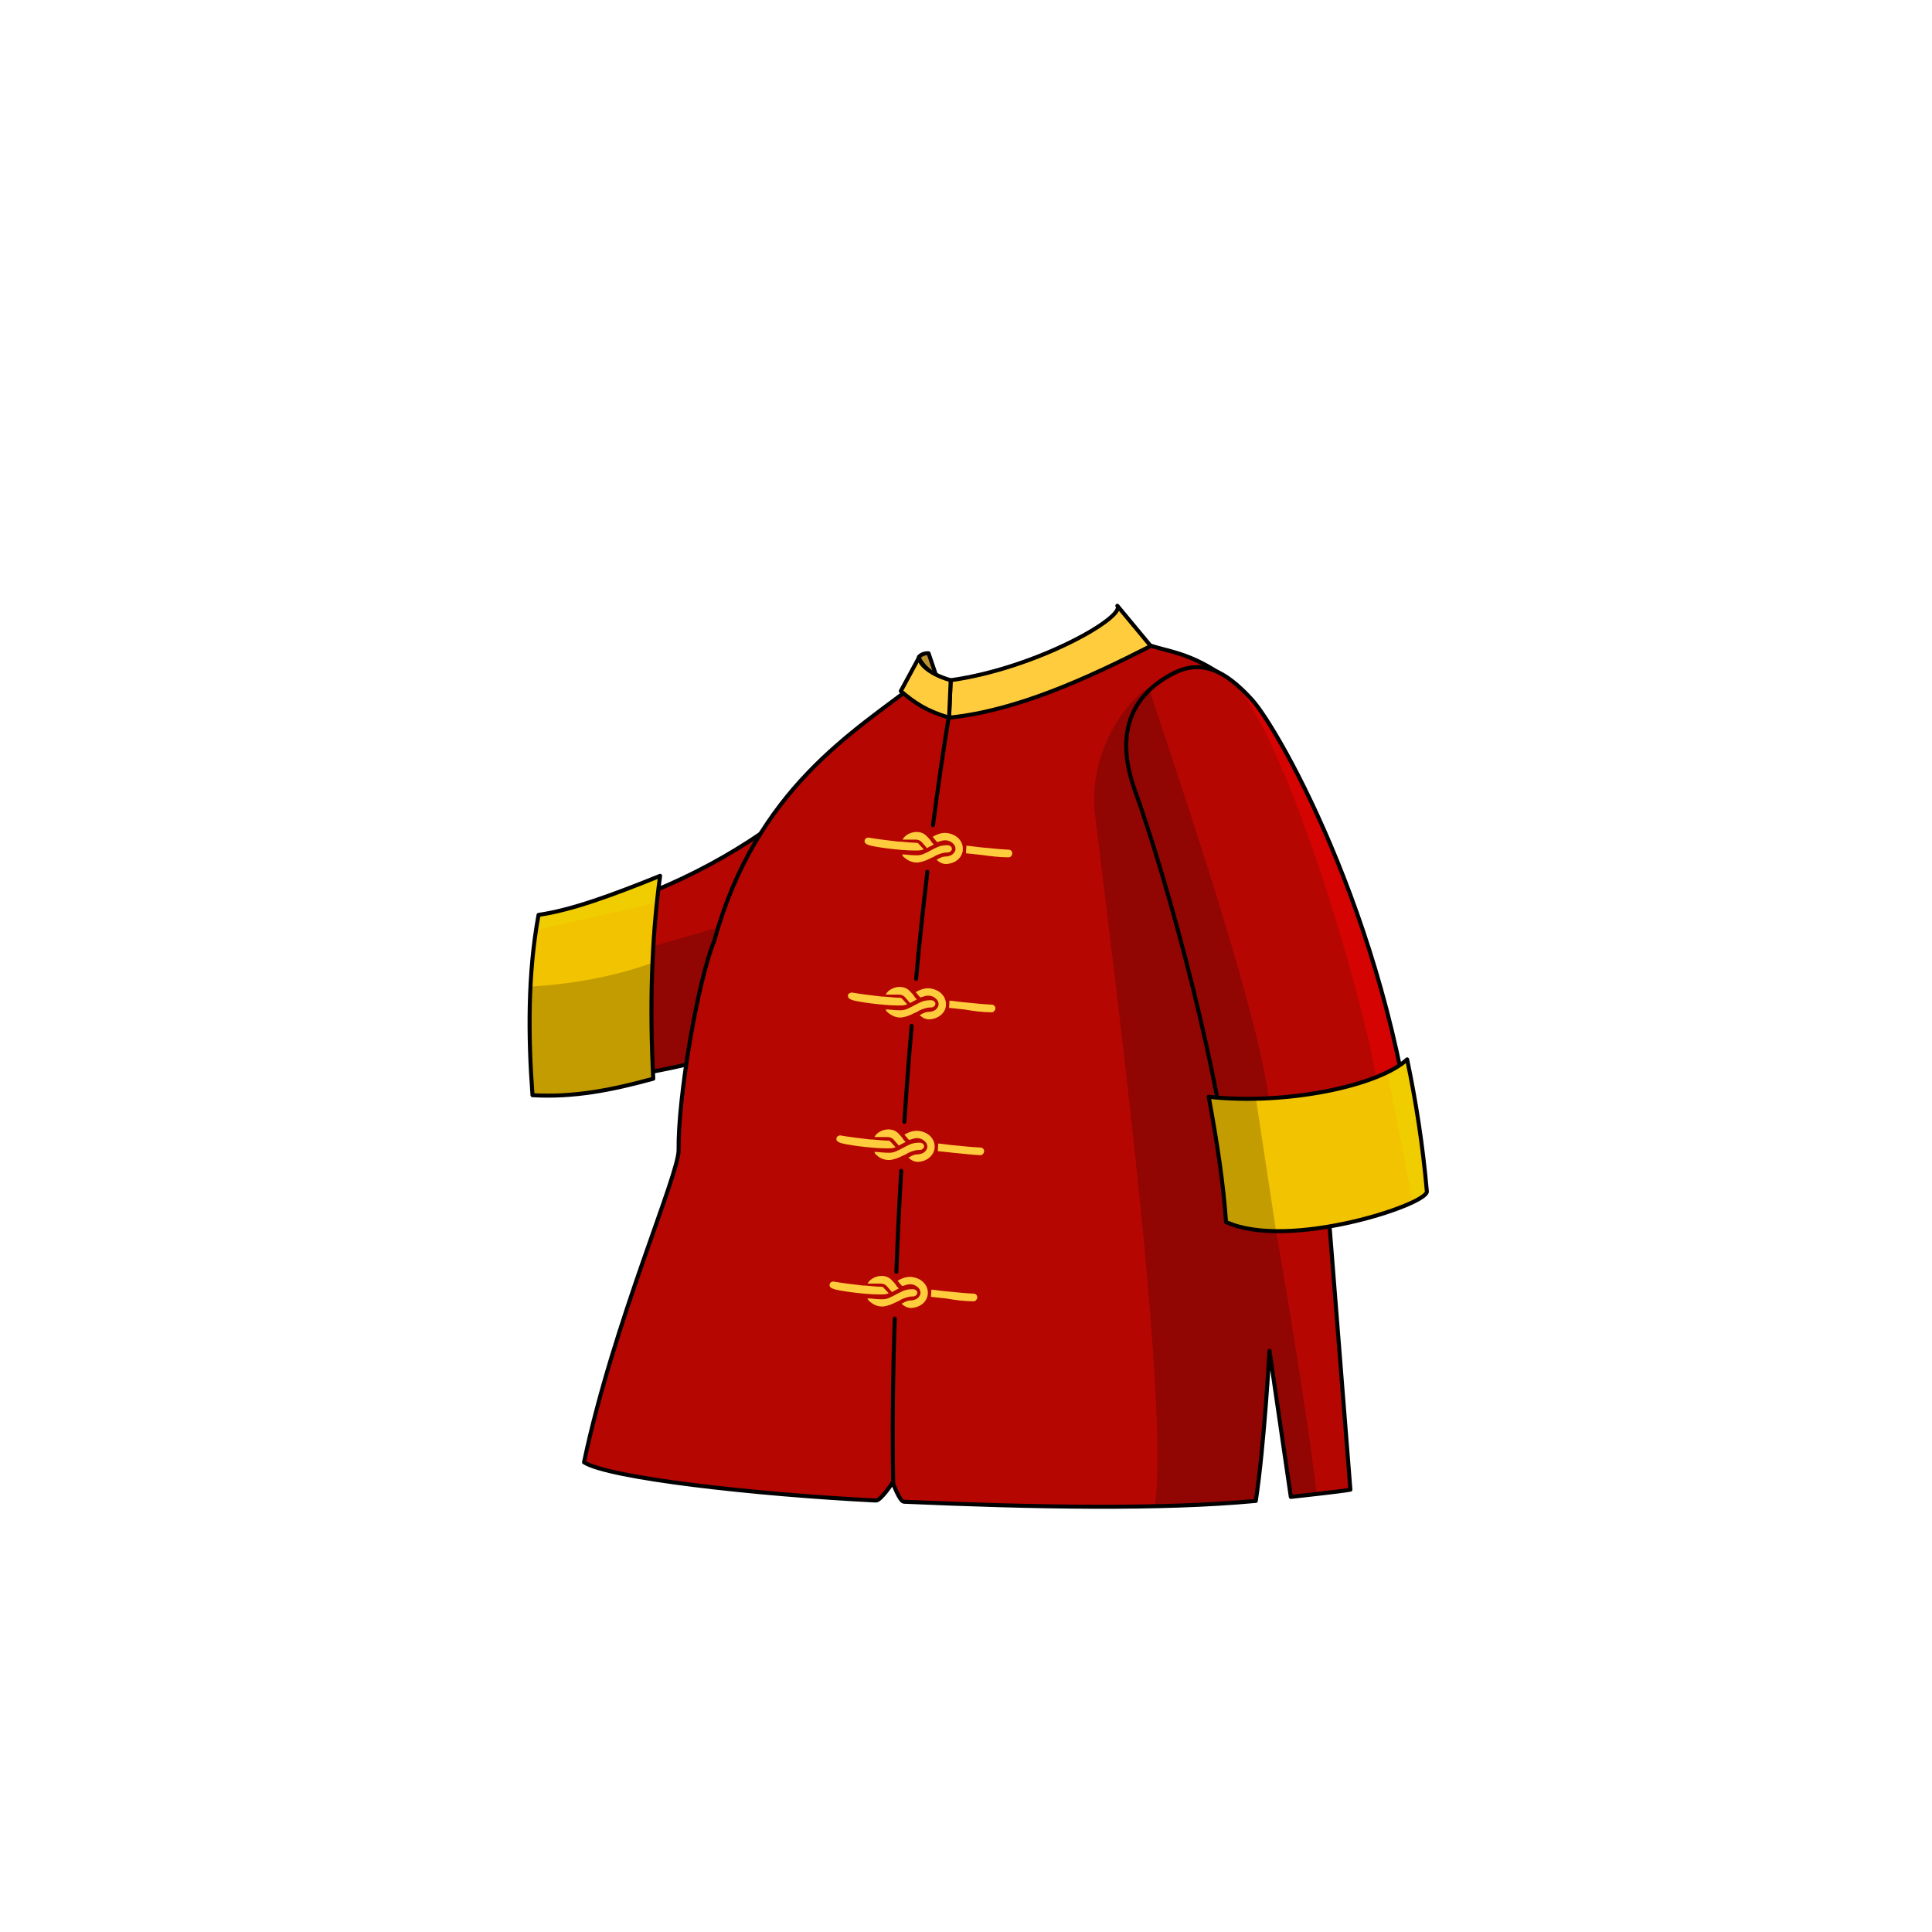 <?xml version="1.0" encoding="utf-8"?>
<!-- Generator: Adobe Illustrator 22.1.0, SVG Export Plug-In . SVG Version: 6.00 Build 0)  -->
<svg version="1.1" id="Слой_1" xmlns="http://www.w3.org/2000/svg" xmlns:xlink="http://www.w3.org/1999/xlink" x="0px" y="0px"
	 viewBox="0 0 480 480" style="enable-background:new 0 0 480 480;" xml:space="preserve">
<style type="text/css">
	.st0{opacity:0.2;clip-path:url(#XMLID_5_);}
	.st1{opacity:0.2;clip-path:url(#XMLID_6_);}
	.st2{fill:#FFCC3E;stroke:#000000;stroke-width:0.992;stroke-linecap:round;stroke-linejoin:round;stroke-miterlimit:10;}
	.st3{fill:#BC902E;stroke:#000000;stroke-width:0.992;stroke-linecap:round;stroke-linejoin:round;stroke-miterlimit:10;}
	.st4{fill:none;stroke:#000000;stroke-linecap:round;stroke-linejoin:round;stroke-miterlimit:10;}
	.st5{opacity:0.2;clip-path:url(#XMLID_7_);}
	.st6{opacity:0.5;clip-path:url(#XMLID_7_);fill:#EFD800;}
	.st7{fill:#FFCC3E;}
	.st8{opacity:0.2;clip-path:url(#_x32__1_);}
	.st9{opacity:0.5;clip-path:url(#_x32__1_);fill:#F70000;}
	.st10{opacity:0.2;clip-path:url(#_x32__2_);}
	.st11{opacity:0.5;clip-path:url(#_x32__2_);fill:#EFD800;}
</style>
<g>
	<g>
		<defs>
			<path id="XMLID_4_" d="M136.1,229.4l-2.3,40c19.4-0.7,40.9-4.6,59.7-12l-1.5-52.4C176.5,216.2,157.2,225.1,136.1,229.4z"/>
		</defs>
		<use xlink:href="#XMLID_4_"  style="overflow:visible;fill:#B50602;"/>
		<clipPath id="XMLID_5_">
			<use xlink:href="#XMLID_4_"  style="overflow:visible;"/>
		</clipPath>
		<path class="st0" d="M139.8,284.1c-3.9-5.1-14.1-30.1-13.8-34.9c0.3-4.8,61.9-21.4,61.9-21.4l-5.9,41.1L139.8,284.1z"/>
		
			<use xlink:href="#XMLID_4_"  style="overflow:visible;fill:none;stroke:#000000;stroke-linecap:round;stroke-linejoin:round;stroke-miterlimit:10;"/>
	</g>
	<g>
		<defs>
			<path id="XMLID_3_" d="M227.9,169.6c0,0,8.1,9.4,57.9-9.2c5.4,1.7,11.2,2,20.9,9.6c26.3,22.9,21.1,102.7,21.1,102.7l7.7,97.4
				c-1.8,0.4-14.8,1.8-14.8,1.8l-5.3-36.3c0,0-1.3,23.5-3.4,37.3c-23.5,2.2-55.3,1.6-87.4,0.2c-1.1,0-2.8-4.8-2.8-4.8
				s-3,4.6-4.2,4.5c-30.1-1.5-66.4-5.6-72.5-9.5c7.3-34.7,23.6-71.5,23.5-77.6c-0.2-12.7,4.7-41.9,8.9-52.1
				C187.9,195.8,212.5,181.6,227.9,169.6z"/>
		</defs>
		<use xlink:href="#XMLID_3_"  style="overflow:visible;fill:#B50602;"/>
		<clipPath id="XMLID_6_">
			<use xlink:href="#XMLID_3_"  style="overflow:visible;"/>
		</clipPath>
		<path class="st1" d="M284.3,380.4c9.9-2.7-5.2-120.3-12.2-177.7c-2-16.6,8.6-29.2,13.2-31.8c1-0.6,10.2,46.4,16.4,66.3
			c2.3,7.6,4.3,15.2,6.6,22.8c3.1,10.2,22.4,122.2,19.2,122.2C310.1,382.2,281.1,381.3,284.3,380.4z"/>
		
			<use xlink:href="#XMLID_3_"  style="overflow:visible;fill:none;stroke:#000000;stroke-linecap:round;stroke-linejoin:round;stroke-miterlimit:10;"/>
	</g>
	<path class="st2" d="M236.2,169l-0.4,9.3c16.8-1.7,34.4-9.8,50.1-17.8l-8.3-10C279.7,153.3,257.6,166,236.2,169z"/>
	<g>
		<path class="st3" d="M228.3,163.2c0,0,0.8-1,2.4-0.9l1.7,5C231.6,167.8,228.2,164.3,228.3,163.2z"/>
		<path class="st2" d="M236.2,169l-0.4,9.3c-5.7-1.7-8.6-3.7-12-6.6l4.6-8.5C228.1,164.4,230.2,167.3,236.2,169z"/>
	</g>
	<path class="st4" d="M221.9,368.3c-0.2-12.6-0.1-26.4,0.4-40.7c0,0,0,0,0,0 M223.9,290.9c-0.5,8.5-0.9,16.9-1.2,25.1 M226.5,254.9
		c-0.7,7.9-1.3,15.9-1.8,23.8 M230.4,216.6c-1,8.7-2,17.6-2.8,26.6 M235.7,178.2c-1.4,8.6-2.7,17.6-3.9,26.8"/>
	<g>
		<defs>
			<path id="XMLID_2_" d="M133.8,227.3c-2.7,14.6-2.6,30.2-1.5,44.8c10.3,0.6,19.8-1.3,30-4.1c-0.9-17.3-0.5-34.2,1.7-50.4
				C152.1,222.4,142.1,226.1,133.8,227.3z"/>
		</defs>
		<use xlink:href="#XMLID_2_"  style="overflow:visible;fill:#F2C300;"/>
		<clipPath id="XMLID_7_">
			<use xlink:href="#XMLID_2_"  style="overflow:visible;"/>
		</clipPath>
		<path class="st5" d="M129.7,275.7c-0.4-1.4-1.5-30.4-1.5-30.4c12.9-0.5,25.6-2.5,38.6-7.9l-0.3,32L129.7,275.7z"/>
		<polygon class="st6" points="131.6,223.3 130,231.8 164.9,223.9 164.9,214.3 		"/>
		
			<use xlink:href="#XMLID_2_"  style="overflow:visible;fill:none;stroke:#000000;stroke-linecap:round;stroke-linejoin:round;stroke-miterlimit:10;"/>
	</g>
	<g>
		<path class="st7" d="M239.2,211.3c0.2-1.7-0.8-3.3-2.6-4c-1.6-0.6-3-0.5-4.9,0.6l0,0c0.2,0.2,0.4,0.5,0.6,0.7
			c0.4,0.5,0.5,0.6,0.6,0.6c0.1,0,0.4-0.1,0.7-0.2c1.1-0.4,2.1-0.3,3,0.4c0.5,0.4,0.8,0.9,0.8,1.5c0,0.5-0.3,1-0.8,1.4
			c-0.4,0.3-1.1,0.5-1.7,0.5c-0.7,0-1.3,0.3-2,0.7c-0.1,0-0.2,0.1-0.2,0.1c0.9,0.9,1.9,1.2,3,1C237.6,214.3,239,213,239.2,211.3z"/>
		<path class="st7" d="M250.6,213c0.2,0,0.5-0.1,0.6-0.3c0.2-0.2,0.3-0.4,0.3-0.7c0-0.5-0.4-0.9-0.9-0.9c-2.4-0.1-4.8-0.4-7.1-0.6
			c-1.1-0.1-2.2-0.3-3.4-0.4L240,212c1.3,0.1,2.6,0.3,3.8,0.4C246,212.7,248.3,213,250.6,213l0,0.3h0V213z"/>
		<path class="st7" d="M227.8,214.3L227.8,214.3c0.4,0,0.8-0.1,1.2-0.2c0.9-0.2,1.8-0.7,2.7-1.1c0.2-0.1,0.5-0.2,0.7-0.4
			c0.9-0.4,1.8-0.8,3-0.8c0,0,0,0,0,0c0.3,0,0.6-0.1,0.8-0.3c0.2-0.2,0.3-0.4,0.3-0.6c0-0.5-0.5-0.9-1.1-0.9l-0.2,0
			c-1,0-1.9,0.2-2.8,0.7l-0.8,0.4c-0.7,0.4-1.5,0.8-2.2,1.1c-0.5,0.2-1.1,0.3-1.5,0.3l-0.2,0c-1,0-1.9-0.1-3-0.2l-0.6,0
			c0.1,0.1,0.2,0.3,0.2,0.4C225.3,213.7,226.5,214.3,227.8,214.3z"/>
		<path class="st7" d="M214.8,209c0,0.4,0.3,0.7,0.9,0.9c1.1,0.5,7.9,1.4,11.3,1.4c0.1,0,0.3,0,0.4,0l0.2,0c0.7,0,1.3,0,1.9-0.3
			l-0.2-0.2c-0.4-0.4-0.8-0.9-1.2-1.3c0,0-0.2-0.1-0.3-0.1c-0.7,0-2.1-0.1-4.1-0.3l-0.5,0l0,0c-2.7-0.3-5.7-0.7-7.4-1
			c0,0-0.1,0-0.1,0c-0.2,0-0.4,0.1-0.6,0.2C214.9,208.5,214.8,208.7,214.8,209z"/>
		<path class="st7" d="M230.2,207.7c-0.7-0.7-1.5-1-2.5-1c-1.3,0-2.8,0.7-3.4,1.8c0,0,0,0.1-0.1,0.1c0.2,0,0.4,0,0.6,0
			c0.9,0,1.7,0,2.5,0c0.1,0,0.2,0,0.2,0c0.6,0,1.1,0.2,1.5,0.6l1.3,1.5l1.7-0.9l-0.5-0.5C231.2,208.7,230.7,208.2,230.2,207.7z"/>
	</g>
	<g>
		<path class="st7" d="M235,249.9c0.2-1.7-0.8-3.3-2.6-4c-1.6-0.6-3-0.5-4.9,0.6l0,0c0.2,0.2,0.4,0.5,0.6,0.7
			c0.4,0.5,0.5,0.6,0.6,0.6c0.1,0,0.4-0.1,0.7-0.2c1.1-0.4,2.1-0.3,3,0.4c0.5,0.4,0.8,0.9,0.8,1.5c0,0.5-0.3,1-0.8,1.4
			c-0.4,0.3-1.1,0.5-1.7,0.5c-0.7,0-1.3,0.3-2,0.7c-0.1,0-0.2,0.1-0.2,0.1c0.9,0.9,1.9,1.2,3,1C233.4,252.9,234.9,251.5,235,249.9z"
			/>
		<path class="st7" d="M246.4,251.5c0.2,0,0.5-0.1,0.6-0.3c0.2-0.2,0.3-0.4,0.3-0.7c0-0.5-0.4-0.9-0.9-0.9c-2.4-0.1-4.8-0.4-7.1-0.6
			c-1.1-0.1-2.2-0.3-3.4-0.4l-0.1,1.8c1.3,0.1,2.6,0.3,3.8,0.4C241.9,251.2,244.1,251.5,246.4,251.5l0,0.3h0V251.5z"/>
		<path class="st7" d="M223.7,252.8L223.7,252.8c0.4,0,0.8-0.1,1.2-0.2c0.9-0.2,1.8-0.7,2.7-1.1c0.2-0.1,0.5-0.2,0.7-0.4
			c0.9-0.4,1.8-0.8,3-0.8c0,0,0,0,0,0c0.3,0,0.6-0.1,0.8-0.3c0.2-0.2,0.3-0.4,0.3-0.6c0-0.5-0.5-0.9-1.1-0.9l-0.2,0
			c-1,0-1.9,0.2-2.8,0.7l-0.8,0.4c-0.7,0.4-1.5,0.8-2.2,1.1c-0.5,0.2-1.1,0.3-1.5,0.3l-0.2,0c-1,0-1.9-0.1-3-0.2l-0.6,0
			c0.1,0.1,0.2,0.3,0.2,0.4C221.2,252.2,222.4,252.8,223.7,252.8z"/>
		<path class="st7" d="M210.7,247.5c0,0.4,0.3,0.7,0.9,0.9c1.1,0.5,7.9,1.4,11.3,1.4c0.1,0,0.3,0,0.4,0l0.2,0c0.7,0,1.3,0,1.9-0.3
			l-0.2-0.2c-0.4-0.4-0.8-0.9-1.2-1.3c0,0-0.2-0.1-0.3-0.1c-0.7,0-2.1-0.1-4.1-0.3l-0.5,0l0,0c-2.7-0.3-5.7-0.7-7.4-1
			c0,0-0.1,0-0.1,0c-0.2,0-0.4,0.1-0.6,0.2C210.7,247,210.6,247.3,210.7,247.5z"/>
		<path class="st7" d="M226,246.2c-0.7-0.7-1.5-1-2.5-1c-1.3,0-2.8,0.7-3.4,1.8c0,0,0,0.1-0.1,0.1c0.2,0,0.4,0,0.6,0
			c0.9,0,1.7,0,2.5,0c0.1,0,0.2,0,0.2,0c0.6,0,1.1,0.2,1.5,0.6l1.3,1.5l1.7-0.9l-0.5-0.5C227,247.2,226.5,246.7,226,246.2z"/>
	</g>
	<g>
		<path class="st7" d="M232.2,285.3c0.2-1.7-0.8-3.3-2.6-4c-1.6-0.6-3-0.5-4.9,0.6l0,0c0.2,0.2,0.4,0.5,0.6,0.7
			c0.4,0.5,0.5,0.6,0.6,0.6c0.1,0,0.4-0.1,0.7-0.2c1.1-0.4,2.1-0.3,3,0.4c0.5,0.4,0.8,0.9,0.8,1.5c0,0.5-0.3,1-0.8,1.4
			c-0.4,0.3-1.1,0.5-1.7,0.5c-0.7,0-1.3,0.3-2,0.7c-0.1,0-0.2,0.1-0.2,0.1c0.9,0.9,1.9,1.2,3,1C230.6,288.3,232,286.9,232.2,285.3z"
			/>
		<path class="st7" d="M243.6,287c0.2,0,0.5-0.1,0.6-0.3c0.2-0.2,0.3-0.4,0.3-0.7c0-0.5-0.4-0.9-0.9-0.9c-2.4-0.1-4.8-0.4-7.1-0.6
			c-1.1-0.1-2.2-0.3-3.4-0.4L233,286c1.3,0.1,2.6,0.3,3.8,0.4C239,286.6,241.3,286.9,243.6,287l0,0.3c0,0,0,0,0,0V287z"/>
		<path class="st7" d="M220.9,288.2L220.9,288.2c0.4,0,0.8-0.1,1.2-0.2c0.9-0.2,1.8-0.7,2.7-1.1c0.2-0.1,0.5-0.2,0.7-0.4
			c0.9-0.4,1.8-0.8,3-0.8c0,0,0,0,0,0c0.3,0,0.6-0.1,0.8-0.3c0.2-0.2,0.3-0.4,0.3-0.6c0-0.5-0.5-0.9-1.1-0.9l-0.2,0
			c-1,0-1.9,0.2-2.8,0.7l-0.8,0.4c-0.7,0.4-1.5,0.8-2.2,1.1c-0.5,0.2-1.1,0.3-1.5,0.3l-0.2,0c-1,0-1.9-0.1-3-0.2l-0.6,0
			c0.1,0.1,0.2,0.3,0.2,0.4C218.4,287.7,219.5,288.2,220.9,288.2z"/>
		<path class="st7" d="M207.8,283c0,0.4,0.3,0.7,0.9,0.9c1.1,0.5,7.9,1.4,11.3,1.4c0.1,0,0.3,0,0.4,0l0.2,0c0.7,0,1.3,0,1.9-0.3
			l-0.2-0.2c-0.4-0.4-0.8-0.9-1.2-1.3c0,0-0.2-0.1-0.3-0.1c-0.7,0-2.1-0.1-4.1-0.3l-0.5,0l0,0c-2.7-0.3-5.7-0.7-7.4-1
			c0,0-0.1,0-0.1,0c-0.2,0-0.4,0.1-0.6,0.2C207.9,282.5,207.8,282.7,207.8,283z"/>
		<path class="st7" d="M223.2,281.6c-0.7-0.7-1.5-1-2.5-1c-1.3,0-2.8,0.7-3.4,1.8c0,0,0,0.1-0.1,0.1c0.2,0,0.4,0,0.6,0
			c0.9,0,1.7,0,2.5,0c0.1,0,0.2,0,0.2,0c0.6,0,1.1,0.2,1.5,0.6l1.3,1.5l1.7-0.9l-0.5-0.5C224.2,282.7,223.7,282.1,223.2,281.6z"/>
	</g>
	<g>
		<path class="st7" d="M230.5,321.6c0.2-1.7-0.8-3.3-2.6-4c-1.6-0.6-3-0.5-4.9,0.6l0,0c0.2,0.2,0.4,0.5,0.6,0.7
			c0.4,0.5,0.5,0.6,0.6,0.6c0.1,0,0.4-0.1,0.7-0.2c1.1-0.4,2.1-0.3,3,0.4c0.5,0.4,0.8,0.9,0.8,1.5c0,0.5-0.3,1-0.8,1.4
			c-0.4,0.3-1.1,0.5-1.7,0.5c-0.7,0-1.3,0.3-2,0.7c-0.1,0-0.2,0.1-0.2,0.1c0.9,0.9,1.9,1.2,3,1C228.9,324.6,230.3,323.3,230.5,321.6
			z"/>
		<path class="st7" d="M241.9,323.3c0.2,0,0.5-0.1,0.6-0.3c0.2-0.2,0.3-0.4,0.3-0.7c0-0.5-0.4-0.9-0.9-0.9c-2.4-0.1-4.8-0.4-7.1-0.6
			c-1.1-0.1-2.2-0.3-3.4-0.4l-0.1,1.8c1.3,0.1,2.6,0.3,3.8,0.4C237.3,323,239.6,323.3,241.9,323.3l0,0.3h0V323.3z"/>
		<path class="st7" d="M219.2,324.6L219.2,324.6c0.4,0,0.8-0.1,1.2-0.2c0.9-0.2,1.8-0.7,2.7-1.1c0.2-0.1,0.5-0.2,0.7-0.4
			c0.9-0.4,1.8-0.8,3-0.8c0,0,0,0,0,0c0.3,0,0.6-0.1,0.8-0.3c0.2-0.2,0.3-0.4,0.3-0.6c0-0.5-0.5-0.9-1.1-0.9l-0.2,0
			c-1,0-1.9,0.2-2.8,0.7l-0.8,0.4c-0.7,0.4-1.5,0.8-2.2,1.1c-0.5,0.2-1.1,0.3-1.5,0.3l-0.2,0c-1,0-1.9-0.1-3-0.2l-0.6,0
			c0.1,0.1,0.2,0.3,0.2,0.4C216.7,324,217.8,324.6,219.2,324.6z"/>
		<path class="st7" d="M206.1,319.3c0,0.4,0.3,0.7,0.9,0.9c1.1,0.5,7.9,1.4,11.3,1.4c0.1,0,0.3,0,0.4,0l0.2,0c0.7,0,1.3,0,1.9-0.3
			l-0.2-0.2c-0.4-0.4-0.8-0.9-1.2-1.3c0,0-0.2-0.1-0.3-0.1c-0.7,0-2.1-0.1-4.1-0.3l-0.5,0l0,0c-2.7-0.3-5.7-0.7-7.4-1
			c0,0-0.1,0-0.1,0c-0.2,0-0.4,0.1-0.6,0.2C206.2,318.8,206.1,319.1,206.1,319.3z"/>
		<path class="st7" d="M221.5,318c-0.7-0.7-1.5-1-2.5-1c-1.3,0-2.8,0.7-3.4,1.8c0,0,0,0.1-0.1,0.1c0.2,0,0.4,0,0.6,0
			c0.9,0,1.7,0,2.5,0c0.1,0,0.2,0,0.2,0c0.6,0,1.1,0.2,1.5,0.6l1.3,1.5l1.7-0.9l-0.5-0.5C222.5,319,222,318.5,221.5,318z"/>
	</g>
	<g>
		<defs>
			<path id="_x32__26_" d="M281.9,196.2c7.7,21.2,22.5,74,24.6,105.9c14.1,6.5,46-3.9,45.8-7c-5.6-62.8-34.3-113.5-41.2-121.2
				c-6.9-7.6-12.7-10.1-19.6-6.6C282.2,172.1,276.5,180.9,281.9,196.2z"/>
		</defs>
		<use xlink:href="#_x32__26_"  style="overflow:visible;fill:#B50602;"/>
		<clipPath id="_x32__1_">
			<use xlink:href="#_x32__26_"  style="overflow:visible;"/>
		</clipPath>
		<path class="st8" d="M284.5,168c3.5,11.6,29.3,84.8,31,107.5c0.1,1.4-7.1,5.8-9.2,5.9c-2.1,0.1-4.1-0.5-6.1-1.2
			c-3.2-1-26-95-26.6-96.7C273,181.6,284.1,166.6,284.5,168z"/>
		<path class="st9" d="M323.2,161.7c1.3,0.6,1.9,2.1,2.3,3.5c3.5,11.6,4.9,23.7,8.2,35.4c6.1,22,18.4,42.4,20.2,65.1
			c0.1,1.4,0.2,2.9-0.5,4.2c-0.9,1.9-3.1,2.9-5.2,3c-2.1,0.1-6.8,0.8-6.1-1.2c1.7-5.1-22.1-94.3-38.8-105.2
			C293.3,159.9,321.4,160.8,323.2,161.7z"/>
		
			<use xlink:href="#_x32__26_"  style="overflow:visible;fill:none;stroke:#000000;stroke-linecap:round;stroke-linejoin:round;stroke-miterlimit:10;"/>
	</g>
	<g>
		<defs>
			<path id="_x32__25_" d="M300.3,272.5c2.1,11.3,3.7,22,4.3,31.1c15.4,7.1,50.1-4.3,49.9-7.6c-1-11.4-2.7-22.3-4.9-32.8
				C342.5,269.8,319.6,274.6,300.3,272.5z"/>
		</defs>
		<use xlink:href="#_x32__25_"  style="overflow:visible;fill:#F2C300;"/>
		<clipPath id="_x32__2_">
			<use xlink:href="#_x32__25_"  style="overflow:visible;"/>
		</clipPath>
		<path class="st10" d="M287.2,260.7l24.5,10.1l6.2,40.8c0,0-20.3-0.8-20-2C298.2,308.6,287.2,260.7,287.2,260.7z"/>
		<polygon class="st11" points="344.4,265 352.5,306.3 359,297.3 352.5,258.8 		"/>
		
			<use xlink:href="#_x32__25_"  style="overflow:visible;fill:none;stroke:#000000;stroke-linecap:round;stroke-linejoin:round;stroke-miterlimit:10;"/>
	</g>
</g>
</svg>
